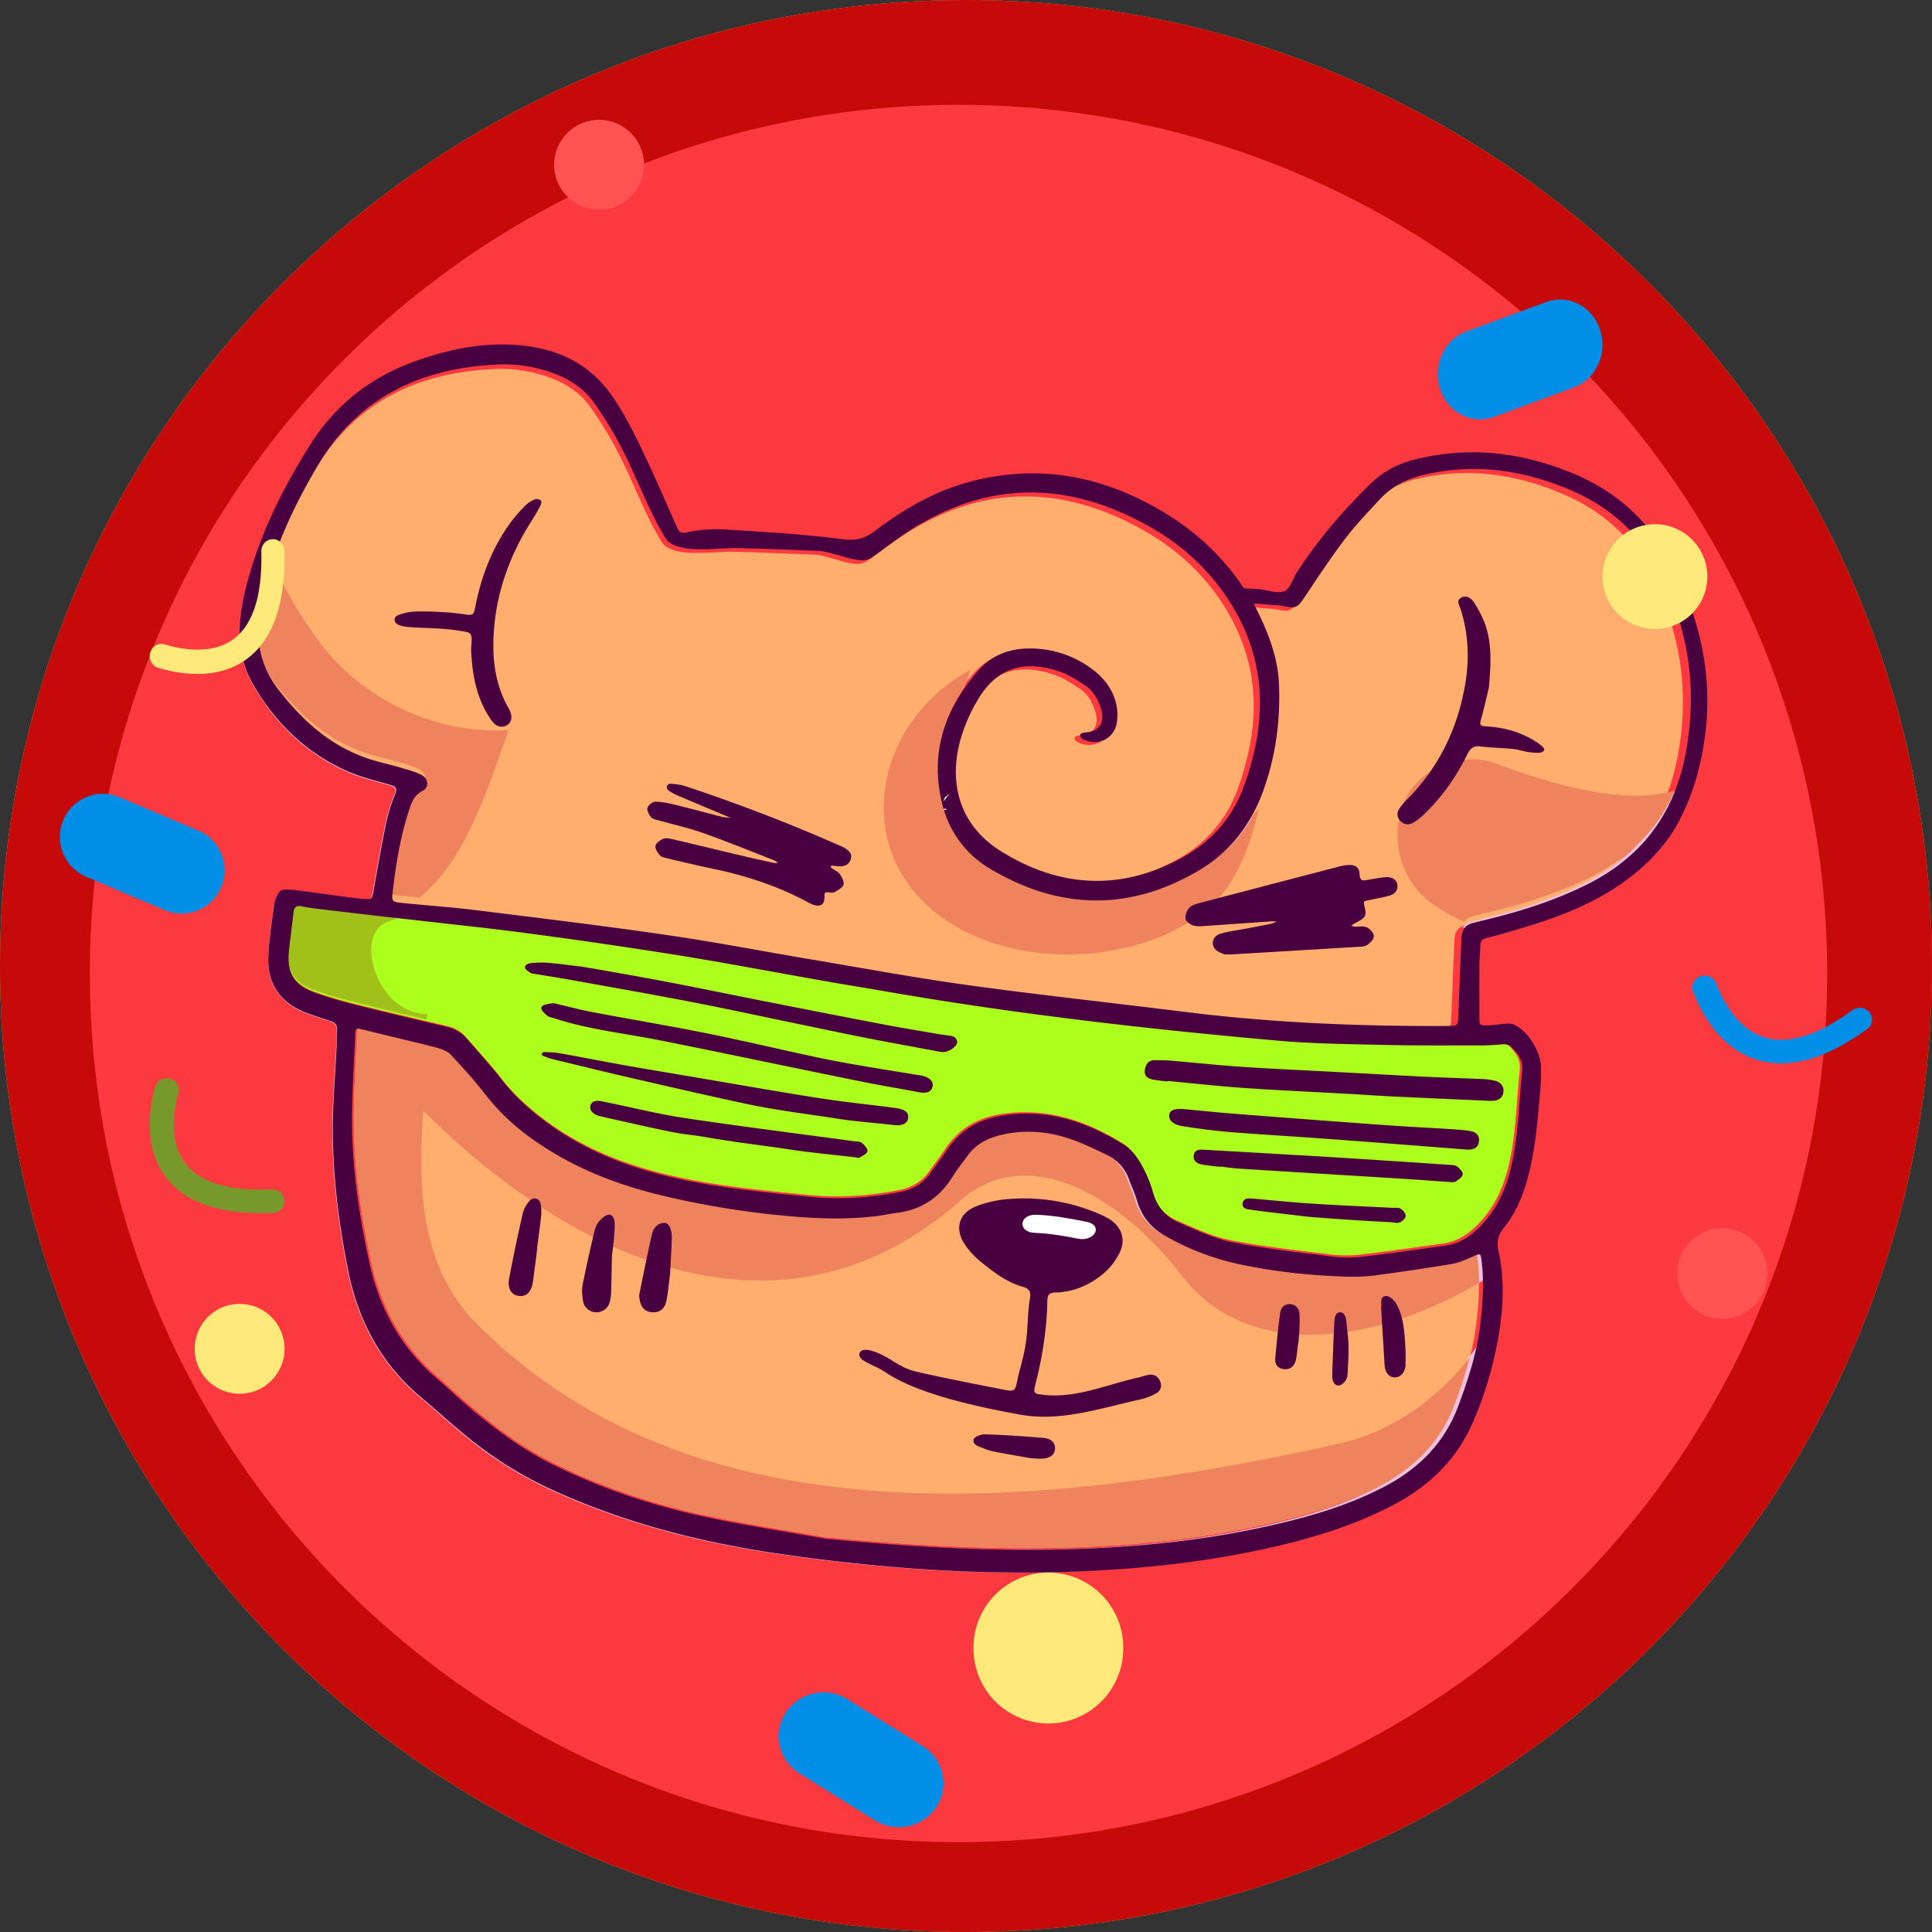 <svg xmlns="http://www.w3.org/2000/svg" width="108" height="108" viewBox="0 0 108 108"><rect x="0" y="0" width="108" height="108" fill="#333333" stroke="none"/><g fill="none" fill-rule="evenodd"><path fill="#9DC950" d="M108 54c0 29.823-24.177 54-54 54S0 83.823 0 54 24.177 0 54 0s54 24.177 54 54"/><path fill="#C60A0A" d="M108 54c0 29.823-24.177 54-54 54S0 83.823 0 54 24.177 0 54 0s54 24.177 54 54"/><path fill="#FB393F" d="M102.14 54.419c0 26.818-21.74 48.558-48.558 48.558-26.819 0-48.559-21.74-48.559-48.558S26.763 5.86 53.582 5.86c26.817 0 48.558 21.741 48.558 48.559"/><path fill="#FFAE6D" d="M82.164 70.15c-.4.171-.808.366-1.23.436-1.427.242-2.86.449-4.295.64a9.964 9.964 0 0 1-1.583.066c-2.005-.068-3.998-.273-5.96-.7a14.282 14.282 0 0 1-4.104-1.583c-.77-.446-1.3-1.08-1.551-1.952-.121-.42-.313-.818-.462-1.23-.225-.622-.657-1.058-1.235-1.338-.598-.292-1.201-.583-1.825-.814-1.345-.496-2.721-.632-4.133-.27-.72.186-1.327.514-1.766 1.126-.284.39-.587.774-.841 1.183-.73 1.175-1.759 1.86-3.134 2.023-.341.04-.678.12-1.02.165-2.024.257-4.046.123-6.058-.1a47.869 47.869 0 0 1-6.047-1.065c-2.645-.643-5.113-1.65-7.317-3.277a12.232 12.232 0 0 1-2.42-2.354c-.59-.766-1.242-1.485-1.899-2.196-.172-.186-.454-.301-.706-.375-.64-.186-1.293-.325-1.94-.485-.783-.192-1.564-.386-2.347-.575-.154-.037-.322-.087-.332.186-.06 1.638-.184 3.275-.182 4.912.002 2.663.394 5.287.953 7.887.55 2.561 1.73 4.757 3.727 6.484.626.54 1.221 1.123 1.856 1.658 1.394 1.173 2.841 2.272 4.477 3.102 2.706 1.37 5.56 2.33 8.51 2.975 2.245.49 4.523.834 6.787 1.244 4.442.43 9.03.73 13.792.582 3.616-.113 7.2-.477 10.736-1.26 2.276-.5 4.506-1.138 6.584-2.227 1.907-1 3.34-2.445 4.103-4.49.556-1.492 1.05-3.009 1.232-4.601.134-1.17.213-2.346.066-3.524-.052-.42-.064-.407-.436-.252"/><path fill="#ACFF1D" d="M71.262 58.107c-7.406-.653-14.789-1.505-22.117-2.783-1.023-.178-2.049-.34-3.071-.52-2.977-.52-5.946-1.093-8.932-1.555-3.329-.518-6.666-1-10.012-1.399-.652-.077-6.058-.669-9.082-1.033-.39-.047-.781-.094-1.164-.173-.337-.068-.453.057-.485.379-.072.732-.19 1.46-.254 2.194-.098 1.135.292 1.79 1.368 2.196.752.282 1.532.502 2.312.7 1.7.426 3.406.826 5.112 1.229.443.102.823.298 1.119.64.678.781 1.382 1.545 2.017 2.363.675.862 1.473 1.573 2.344 2.23 2.671 2.009 5.762 2.966 8.992 3.517 1.93.327 3.887.518 5.838.711 1.683.167 3.362.047 5.023-.28.684-.136 1.25-.46 1.661-1.032.31-.431.631-.852.924-1.291.737-1.103 1.768-1.704 3.07-1.916 2.512-.41 4.744.337 6.833 1.63.373.23.683.628.907 1.012.297.515.541 1.077.7 1.647.225.802.722 1.351 1.444 1.662.971.416 1.95.886 2.974 1.09 1.83.363 3.692.56 5.545.792a7.031 7.031 0 0 0 1.658.018c1.578-.18 3.152-.407 4.725-.63.634-.091 1.169-.389 1.646-.82 1.05-.946 1.638-2.13 1.967-3.487.425-1.756.437-3.557.624-5.34a1.97 1.97 0 0 0 .005-.344c-.032-.419-.28-.704-.552-1.001-.259-.283-.54-.186-.83-.17-.301.015-.6.034-.9.034H81.26c-1.282.002-2.563.005-3.843-.024-2.053-.047-4.111-.063-6.154-.246"/><path fill="#FFAE6D" d="M87.223 27.552c-2.615-1.082-5.261-1.434-8.032-.781-.952.225-1.775.648-2.434 1.359-.674.726-1.363 1.445-1.96 2.23-.79 1.043-1.508 2.142-2.24 3.229-.38.566-.485.63-1.13.49-.288-.063-.576-.058-.869-.084-.271-.025-.541-.068-.814-.052.025.058.05.116.079.172.68 1.346 1.245 2.739 1.315 4.257.092 2.016-.17 4.002-.848 5.912-.686 1.932-1.884 3.495-3.657 4.532-3.846 2.25-7.716 2.153-11.528-.094a5.724 5.724 0 0 1-2.707-3.618c-.727-2.88.149-5.362 2.07-7.515.722-.808 1.72-1.158 2.799-1.156a5.73 5.73 0 0 1 3.48 1.157c.647.482 1.128 1.1 1.322 1.888.085.347.1.735.04 1.087-.137.836-.927 1.276-1.72.99-.125-.045-.342-.155-.317-.3.021-.123.223-.138.34-.151.94-.101 1.001-.787.793-1.402-.166-.491-.432-.936-.867-1.22-.458-.3-.935-.606-1.448-.777-1.96-.651-3.45-.202-4.51 1.569a9.28 9.28 0 0 0-.926 2.07c-.807 2.688.013 4.998 2.177 6.355 3.28 2.056 6.709 2.253 10.156.358 1.612-.887 2.759-2.212 3.4-3.944.229-.624.417-1.267.568-1.915.696-2.963.304-5.75-1.345-8.347-1.126-1.773-2.622-3.145-4.432-4.174-4.384-2.494-8.779-2.652-13.15.034-.782.481-1.511 1.049-2.257 1.59-.435.314-.806.225-1.197.15-.363-.072-1.398-.432-1.858-.448-1.495-.053-2.99-.123-4.486-.158-.62-.014-1.24.06-1.86.064-.496.002-.958.013-1.517-.158-.647-.197-.724-.567-.957-.963-.267-.455-.491-.938-.716-1.417-.487-1.043-.925-2.11-1.457-3.13a21.277 21.277 0 0 0-1.508-2.47c-.555-.785-1.34-1.316-2.252-1.649a7.85 7.85 0 0 0-3.048-.496c-4.303.18-7.813 1.79-10.085 5.61-1.371 2.304-2.473 4.724-3.093 7.347-.427 1.809-.32 3.534.843 5.064 1.452 1.91 3.196 3.438 5.582 4.079.445.12.893.225 1.334.357.373.111.76.208 1.1.387.398.21.442.695.063.888-.53.27-.65.75-.799 1.222-.447 1.41-.687 2.863-.856 4.33-.07.616-.066.627.587.693 1.353.137 2.712.23 4.06.398 3.544.44 7.091.868 10.625 1.382 2.712.395 5.405.918 8.108 1.37 2.907.49 5.808 1.029 8.729 1.429 3.995.549 8.006.98 12.008 1.48 4.856.607 9.731.806 14.62.782.551-.003.567-.024.587-.575.055-1.45.113-2.895.174-4.344.018-.408.198-.704.62-.808.179-.044.357-.094.536-.136 1.999-.47 3.952-1.08 5.797-1.993 2.978-1.475 4.82-3.82 5.485-7.103.71-3.514.294-6.847-1.29-10.073-1.133-2.308-2.858-3.88-5.227-4.86"/><path fill="#EFC0DC" d="M61.56 50.172c-1.995 0-3.986-.59-5.96-1.745-1.404-.82-2.347-2.068-2.747-3.638-.613-2.41-.101-4.543 1.211-6.438-1.17 3.603-1.872 7.357 2.041 9.683 1.747 1.09 3.478 1.554 5.159 1.554 3.321 0 6.447-1.816 9.108-4.213a8.128 8.128 0 0 1-3.076 3.147c-1.91 1.108-3.825 1.65-5.737 1.65"/><path fill="#EF835E" d="M59.663 53.354c-4.448 0-8.832-2.058-10.025-6.319-.97-3.882 1.184-7.763 4.613-9.593-.105.31-.209.62-.31.933-1.304 1.902-1.813 4.042-1.203 6.46.397 1.576 1.334 2.828 2.729 3.65 1.962 1.158 3.94 1.75 5.921 1.75 1.9 0 3.803-.543 5.7-1.655a8.119 8.119 0 0 0 3.057-3.158l.227-.209c-.628 2.61-1.531 4.955-3.85 6.308-1.963 1.216-4.42 1.833-6.86 1.833"/><path fill="#EFC0DC" d="M82.84 52.445c-.351-.227-.713-.41-1.073-.59a.76.76 0 0 1 .49-.338c.179-.045.356-.095.534-.138 1.993-.475 3.94-1.092 5.779-2.016 2.294-1.152 3.911-2.829 4.834-5.063.4-.12.777-.283 1.126-.493-.2.62-.444 1.229-.74 1.82-.74 1.485-1.857 2.646-3.187 3.606-1.593 1.148-3.38 1.869-5.23 2.448-.767.241-1.538.466-2.316.669a.66.66 0 0 0-.218.095"/><path fill="#EF835E" d="M81.851 51.535c-.522-.25-1.038-.49-1.502-.828-2.11-1.284-2.902-4.11-1.583-6.421a4.296 4.296 0 0 1 3.496-1.843c.508 0 1.021.095 1.516.302 2.11.77 5.073 1.73 7.677 1.73.762 0 1.494-.082 2.164-.276-.933 2.17-2.57 3.798-4.889 4.917-1.86.897-3.829 1.495-5.844 1.957-.18.042-.36.09-.539.134-.235.057-.396.17-.496.328"/><path fill="#EFC0DC" d="M56.948 87.907c-4.544 0-9.064-.394-13.564-1.053-4.36-.637-8.607-1.73-12.635-3.585a21.785 21.785 0 0 1-4.668-2.927c-.876-.711-1.706-1.48-2.57-2.205-2.232-1.874-3.52-4.292-4.082-7.127-.517-2.609-.852-5.242-.85-7.903 0-1.5.135-2.998.206-4.5.015-.322-.012-.648.025-.966.046-.37-.165-.485-.449-.577-.436-.142-.876-.278-1.303-.446-1.43-.567-2.148-1.638-2.067-3.176.05-.966.204-1.93.331-2.892.026-.2.119-.4.217-.579.103-.185.255-.221.45-.221l.131.003c.657.032 3.256.45 4.15.522.105.008.187.015.253.015.24 0 .25-.086.317-.46.23-1.272.448-2.546.71-3.811.11-.54.286-1.072.491-1.584.132-.33.053-.438-.258-.529-.771-.224-1.562-.411-2.297-.727-2.325-.997-4.063-2.69-5.322-4.856-.962-1.652-.902-3.448-.467-5.25a22.92 22.92 0 0 1 1.103-3.36c.124.533.284 1.062.473 1.584a22.182 22.182 0 0 0-.616 2.128c-.426 1.815-.32 3.547.843 5.082 1.45 1.917 3.192 3.451 5.576 4.094.444.12.892.227 1.332.358.373.112.76.21 1.1.39.396.21.44.697.062.89-.53.271-.65.752-.798 1.227-.447 1.415-.686 2.873-.855 4.345-.07.62-.066.63.586.696.345.035.69.068 1.036.1-.366.299-.76.556-1.182.762a614.35 614.35 0 0 1-4.328-.504c-.388-.047-.779-.094-1.16-.173a.79.79 0 0 0-.159-.018c-.215 0-.299.132-.325.398-.072.735-.19 1.467-.253 2.204-.098 1.14.291 1.798 1.364 2.205.75.284 1.527.504 2.305.704 1.403.354 2.81.69 4.219 1.023l-.059.594c1.604.635 2.79 2.04 4.01 3.286 3.74 3.827 12.537 6.216 18.553 6.216 2.393 0 4.346-.378 5.365-1.195 1.143-2.336 3.56-3.2 5.915-3.2 1.415 0 2.808.313 3.888.804 1.307.525 1.569 2.362 2.353 3.412 2.045 3.014 5.263 3.89 8.775 3.888 3.221 0 6.69-.735 9.726-1.236a.525.525 0 0 1 .088-.008c.125 0 .223.044.317.092.094.044.184.089.29.089.05 0 .104-.008.163-.034l.001.008c.09.404.148.813.186 1.217-.339.226-.688.444-1.045.657a10.835 10.835 0 0 0-.079-1.313c-.032-.257-.049-.351-.142-.351-.06 0-.15.039-.294.1-.401.17-.808.364-1.23.435-1.427.241-2.86.449-4.295.64-.387.05-.782.071-1.174.071-.137 0-.273-.002-.41-.005-2.004-.068-3.997-.273-5.96-.7a14.278 14.278 0 0 1-4.103-1.584c-.77-.446-1.3-1.081-1.55-1.953-.122-.42-.314-.819-.463-1.23-.225-.623-.656-1.058-1.234-1.34-.599-.29-1.202-.582-1.825-.813-.83-.305-1.671-.475-2.525-.475-.531 0-1.068.065-1.609.205-.72.186-1.326.514-1.766 1.126-.283.39-.586.774-.84 1.183-.73 1.176-1.759 1.862-3.134 2.024-.342.04-.679.121-1.021.166-.784.1-1.569.139-2.352.139-1.238 0-2.474-.103-3.706-.24a47.848 47.848 0 0 1-6.046-1.065c-2.645-.643-5.113-1.65-7.317-3.278a12.235 12.235 0 0 1-2.419-2.355c-.591-.766-1.243-1.486-1.9-2.197-.172-.186-.453-.302-.706-.375-.64-.187-1.292-.326-1.94-.486-.782-.192-1.563-.386-2.346-.575-.058-.013-.118-.029-.171-.029-.088 0-.155.045-.161.216-.061 1.638-.185 3.275-.183 4.913.002 2.665.395 5.29.953 7.891.55 2.562 1.73 4.759 3.727 6.486.627.541 1.222 1.124 1.857 1.66 1.394 1.173 2.84 2.272 4.476 3.102 2.706 1.37 5.56 2.33 8.51 2.977 2.245.49 4.523.834 6.786 1.244 3.66.354 7.418.62 11.29.62.83 0 1.663-.011 2.503-.037 3.615-.113 7.199-.478 10.735-1.26 2.276-.502 4.506-1.14 6.584-2.229 1.907-1 3.34-2.446 4.103-4.491.323-.87.626-1.746.858-2.641a19.587 19.587 0 0 0 1.513-2.181c-.04.338-.09.68-.15 1.018-.303 1.685-.783 3.329-1.49 4.888-.913 2.013-2.45 3.436-4.382 4.452-1.948 1.023-4.02 1.698-6.153 2.213-3.884.937-7.826 1.362-11.812 1.498-.87.03-1.737.045-2.605.045"/><path fill="#EF835E" d="M57.377 86.543c-3.872 0-7.631-.265-11.29-.62-2.264-.409-4.542-.752-6.788-1.243-2.95-.645-5.803-1.606-8.51-2.976-1.635-.829-3.082-1.928-4.476-3.101-.635-.535-1.23-1.118-1.856-1.658-1.998-1.727-3.177-3.923-3.727-6.484-.559-2.6-.951-5.225-.953-7.888-.002-1.637.121-3.275.182-4.912.007-.17.074-.215.162-.215.052 0 .112.016.17.029.783.189 1.564.383 2.346.574.648.16 1.3.3 1.94.486.253.073.535.189.707.375.657.711 1.308 1.43 1.9 2.196.7.903 1.504 1.677 2.42 2.354 2.203 1.627 4.67 2.634 7.316 3.277 1.995.486 4.011.84 6.047 1.066 1.232.136 2.467.238 3.705.238.784 0 1.568-.039 2.352-.139.343-.044.68-.126 1.021-.165 1.375-.163 2.404-.847 3.134-2.023.254-.41.557-.792.84-1.183.44-.612 1.047-.94 1.767-1.126a6.439 6.439 0 0 1 1.608-.205c.854 0 1.696.17 2.525.475.624.231 1.227.522 1.825.814.578.28 1.01.716 1.235 1.338.149.412.34.81.462 1.23.25.872.78 1.507 1.55 1.953a14.282 14.282 0 0 0 4.104 1.582c1.963.428 3.956.632 5.96.7.137.003.273.006.41.006.392 0 .787-.021 1.174-.071a126.19 126.19 0 0 0 4.294-.64c.423-.071.83-.265 1.23-.436.146-.06.236-.1.295-.1.093 0 .11.095.142.352.055.438.078.874.08 1.312-2.851 1.682-6.263 2.897-9.426 2.897-2.797 0-5.4-.95-7.247-3.37-2.193-2.87-5.547-5.523-8.724-5.523-1.176 0-2.328.365-3.388 1.215-3.648 3.296-7.533 4.65-11.393 4.65-6.85 0-13.618-4.264-18.836-9.494-.322 4.21-.15 8.381 2.606 11.514 7.135 7.468 16.825 9.89 26.922 9.89 7.291 0 14.796-1.265 21.701-2.805 3.006-.695 5.397-2.47 7.265-4.8a27.23 27.23 0 0 1-.858 2.64c-.762 2.045-2.196 3.49-4.103 4.49-2.078 1.089-4.308 1.727-6.584 2.228-3.537.782-7.12 1.146-10.736 1.26-.84.026-1.673.036-2.502.036"/><path fill="#A1C019" d="M23.85 56.991a277.59 277.59 0 0 1-4.121-.997c-.76-.194-1.52-.409-2.252-.685-1.048-.396-1.428-1.038-1.333-2.148.062-.718.178-1.43.247-2.147.026-.259.108-.388.318-.388a.77.77 0 0 1 .155.018c.373.077.755.123 1.134.169 1.185.143 2.745.323 4.228.49a5.38 5.38 0 0 1-.645.264c-1.788.766-.511 5.112 2.298 5.112l-.029.312"/><path fill="#EF835E" d="M23.46 50.172a99.367 99.367 0 0 1-1.04-.098c-.655-.065-.66-.076-.59-.689.17-1.455.41-2.897.86-4.297.15-.469.269-.945.801-1.213.38-.19.336-.673-.063-.88-.341-.178-.73-.275-1.104-.385-.443-.13-.892-.236-1.338-.355-2.395-.635-4.146-2.153-5.602-4.048-1.167-1.518-1.275-3.23-.846-5.026.17-.716.379-1.417.619-2.104.596 1.615 1.488 3.16 2.513 4.541 2.23 3.185 6.098 5.214 10.058 5.214.236 0 .473-.007.71-.022-1.086 3.002-2.35 7.245-4.978 9.362"/><path fill="#490040" d="M94.186 42.329c-.667 3.297-2.517 5.652-5.507 7.133-1.853.918-3.814 1.53-5.82 2.002-.18.043-.359.093-.538.137-.424.105-.605.401-.623.811-.062 1.456-.12 2.908-.175 4.363-.02.555-.035.576-.59.578-4.907.024-9.803-.176-14.678-.785-4.018-.502-8.045-.935-12.057-1.487-2.932-.402-5.845-.943-8.763-1.434-2.715-.455-5.418-.98-8.141-1.377-3.549-.516-7.11-.947-10.668-1.388-1.354-.17-2.718-.262-4.077-.4-.655-.066-.66-.077-.588-.697.17-1.472.41-2.932.859-4.348.15-.475.27-.956.802-1.228.38-.193.336-.68-.063-.89-.342-.18-.73-.278-1.105-.39-.443-.132-.893-.239-1.339-.359-2.396-.643-4.147-2.179-5.605-4.096-1.167-1.537-1.275-3.27-.846-5.086.622-2.635 1.729-5.065 3.106-7.38 2.28-3.837 5.805-5.453 10.125-5.634a7.88 7.88 0 0 1 3.06.498c.917.334 1.704.868 2.262 1.657.56.789 1.067 1.622 1.513 2.48.534 1.024.974 2.097 1.464 3.144.225.48.45.966.719 1.423.233.398.31.77.96.967.561.172 1.026.161 1.523.159.623-.003 1.246-.078 1.868-.064 1.502.035 3.002.105 4.504.158.462.016 1.5.377 1.866.45.391.076.765.165 1.2-.151.75-.543 1.482-1.113 2.268-1.597 4.388-2.697 8.8-2.54 13.202-.034 1.817 1.034 3.32 2.412 4.45 4.193 1.655 2.607 2.049 5.408 1.35 8.383-.151.65-.34 1.297-.57 1.924-.643 1.74-1.796 3.07-3.414 3.961-3.461 1.904-6.903 1.705-10.196-.36-2.173-1.363-2.996-3.683-2.186-6.382a9.31 9.31 0 0 1 .93-2.08c1.063-1.779 2.56-2.23 4.527-1.575.515.17.995.48 1.455.78.436.286.703.732.87 1.225.21.618.148 1.307-.796 1.408-.118.013-.32.029-.342.152-.025.145.193.256.32.302.795.287 1.588-.155 1.726-.994a2.773 2.773 0 0 0-.04-1.092c-.196-.792-.679-1.413-1.327-1.897a5.748 5.748 0 0 0-3.495-1.162c-1.083-.002-2.086.35-2.81 1.162-1.93 2.161-2.808 4.655-2.079 7.547a5.748 5.748 0 0 0 2.718 3.634c3.828 2.257 7.713 2.355 11.575.094 1.78-1.041 2.983-2.611 3.672-4.552.68-1.918.944-3.912.851-5.937-.07-1.525-.638-2.925-1.32-4.276-.03-.057-.054-.114-.08-.172.274-.016.545.027.818.051.294.027.583.021.872.084.647.141.753.077 1.135-.491.734-1.092 1.455-2.196 2.25-3.243.598-.79 1.29-1.511 1.966-2.24.663-.714 1.488-1.14 2.444-1.366 2.783-.655 5.44-.302 8.065.785 2.378.984 4.11 2.563 5.248 4.882 1.59 3.24 2.008 6.588 1.295 10.117zm-11.382 16.11c.3 0 .6-.02.9-.035.292-.016.574-.113.833.17.272.3.522.586.553 1.007.009.115.007.23-.005.346-.187 1.792-.199 3.602-.625 5.367-.33 1.363-.918 2.553-1.97 3.504-.479.434-1.015.733-1.65.825-1.577.223-3.153.452-4.735.633a7.024 7.024 0 0 1-1.66-.018c-1.857-.234-3.723-.431-5.556-.796-1.026-.205-2.008-.678-2.98-1.096-.724-.312-1.222-.864-1.447-1.67a7.246 7.246 0 0 0-.702-1.655c-.225-.386-.535-.786-.908-1.017-2.093-1.3-4.33-2.051-6.847-1.639-1.305.213-2.338.817-3.076 1.926-.294.44-.616.864-.926 1.297-.412.575-.979.901-1.665 1.038-1.664.328-3.346.449-5.032.28-1.956-.194-3.916-.385-5.85-.714-3.237-.554-6.333-1.515-9.01-3.535-.872-.66-1.672-1.374-2.348-2.24-.636-.823-1.342-1.59-2.022-2.376-.296-.344-.677-.54-1.12-.643-1.71-.405-3.42-.807-5.123-1.235-.781-.2-1.563-.42-2.316-.704-1.078-.407-1.47-1.066-1.371-2.206.063-.738.182-1.47.254-2.206.032-.323.15-.449.486-.38.384.08.777.126 1.167.173 3.03.366 8.447.961 9.1 1.039 3.353.401 6.696.885 10.032 1.405 2.991.465 5.966 1.04 8.949 1.563 1.025.182 2.052.344 3.077.523 7.343 1.285 14.74 2.14 22.161 2.798 2.047.183 4.11.2 6.166.246 1.755.042 3.51.021 5.266.024zm-.05 15.563c-.183 1.594-.68 3.112-1.239 4.607-.766 2.046-2.207 3.494-4.124 4.495-2.088 1.09-4.33 1.728-6.617 2.23-3.555.782-7.156 1.148-10.79 1.26-4.786.148-9.398-.152-13.863-.583-2.275-.41-4.565-.754-6.822-1.245-2.965-.646-5.833-1.607-8.553-2.978-1.644-.83-3.098-1.931-4.499-3.105-.638-.536-1.236-1.12-1.866-1.66-2.008-1.729-3.193-3.927-3.746-6.491-.561-2.603-.956-5.23-.958-7.896-.002-1.64.122-3.279.183-4.918.01-.273.179-.223.334-.186.787.189 1.572.383 2.358.575.651.16 1.307.302 1.95.486.254.074.537.19.71.376.661.712 1.315 1.431 1.91 2.198a12.273 12.273 0 0 0 2.431 2.357c2.215 1.628 4.696 2.637 7.354 3.28 2.006.486 4.032.84 6.078 1.067 2.022.223 4.055.357 6.088.1.345-.045.683-.126 1.027-.166 1.382-.163 2.416-.848 3.15-2.025.255-.41.559-.793.844-1.185.442-.612 1.052-.94 1.775-1.127 1.42-.362 2.802-.226 4.155.27.626.232 1.233.524 1.834.815.58.281 1.015.717 1.24 1.34.15.412.343.812.465 1.232.252.872.785 1.508 1.559 1.954a14.39 14.39 0 0 0 4.124 1.584c1.973.428 3.976.633 5.991.701.53.016 1.067.003 1.591-.065 1.442-.192 2.883-.4 4.317-.641.425-.071.834-.265 1.236-.436.374-.155.387-.168.44.252.146 1.18.067 2.356-.067 3.528zm10.998-41.905c-1.227-2.598-3.083-4.487-5.768-5.611-2.894-1.21-5.824-1.557-8.877-.805-.943.233-1.773.665-2.47 1.34-1.551 1.501-2.943 3.135-4.123 4.945-.238.365-.375.92-.702 1.07-.36.163-.89-.027-1.342-.091-.34-.049-.66-.037-.926-.057l-.044-.055c-1.285-1.927-2.978-3.405-4.995-4.518-3.324-1.835-6.82-2.37-10.508-1.324-1.898.539-3.564 1.54-5.124 2.71-.572.428-1.063.53-1.799.436-2.176-.279-4.373-.406-6.564-.54a7.879 7.879 0 0 0-2.064.156c-.365.077-.47.016-.603-.283-.684-1.542-1.357-3.091-2.089-4.612-.44-.912-.923-1.816-1.49-2.655-1.314-1.951-3.238-2.789-5.545-2.928-1.886-.112-3.677.269-5.434.889-2.508.884-4.51 2.431-5.932 4.68-1.613 2.551-2.938 5.238-3.654 8.19-.438 1.804-.498 3.602.469 5.255 1.266 2.168 3.012 3.862 5.349 4.86.738.315 1.534.503 2.309.728.312.09.392.2.26.529a9.294 9.294 0 0 0-.495 1.584c-.263 1.266-.481 2.542-.713 3.814-.086.477-.079.485-.572.445-.9-.071-3.512-.49-4.172-.521-.259-.013-.459-.008-.584.218-.099.18-.192.38-.218.579-.128.963-.282 1.927-.333 2.893-.081 1.54.64 2.611 2.077 3.179.43.168.872.304 1.31.446.286.092.498.208.452.578-.038.318-.01.644-.026.967-.071 1.502-.207 3.002-.207 4.502-.001 2.664.335 5.298.855 7.91.565 2.836 1.86 5.256 4.102 7.131.869.725 1.703 1.495 2.584 2.207a21.911 21.911 0 0 0 4.691 2.928c4.049 1.858 8.317 2.95 12.7 3.589 5.387.785 10.8 1.192 16.252 1.008 4.006-.136 7.968-.562 11.872-1.5 2.144-.515 4.227-1.19 6.185-2.214 1.942-1.017 3.486-2.44 4.405-4.455.71-1.56 1.193-3.205 1.496-4.891.293-1.623.375-3.26.016-4.891-.106-.48-.026-.875.302-1.28.678-.835 1.083-1.817 1.356-2.857.437-1.666.554-3.373.698-5.08.028-.345.022-.691.022-1.038 0-.885-.78-2.099-1.553-2.398-.14-.053-.316-.037-.474-.027-.322.021-.642.082-.964.09-.44.008-.454-.03-.452-.473.002-.993-.004-1.986.004-2.976.003-.347.043-.694.054-1.04.009-.25.127-.345.37-.405.783-.201 1.56-.424 2.333-.663 1.863-.576 3.663-1.292 5.268-2.432 1.34-.954 2.464-2.107 3.21-3.58.846-1.67 1.286-3.473 1.45-5.322.255-2.923-.384-5.688-1.635-8.334z"/><path fill="#490040" d="M77.442 49.037c-.343.03-.682.096-1.021.156-.268.048-.402.031-.42-.324-.02-.41-.249-.54-.66-.512-.136.009-.275.03-.408.064-2.645.689-5.292 1.378-7.935 2.075-.194.051-.423.132-.54.277-.126.156-.218.42-.18.607.03.148.266.307.44.359.212.063.455.036.684.02 1.214-.08 2.427-.17 3.641-.253.112-.008.225.003.338.006-.12.046-.237.108-.36.134-.427.09-.857.17-1.286.25-.497.095-1.003.154-1.487.293-.464.133-.597.615-.277.91.143.131.354.191.465.25.204.002.32.01.434.002 2.34-.14 4.68-.278 7.019-.422.182-.01.397-.005.534-.1.17-.114.379-.33.377-.5-.004-.17-.214-.404-.39-.488-.19-.089-.446-.033-.673-.045-.068-.003-.135-.022-.202-.033.057-.047.11-.106.174-.14.66-.338.707-.384.548-1.04-.06-.244.084-.219.189-.245.402-.095.814-.154 1.21-.266.28-.08.496-.265.461-.602-.03-.288-.297-.467-.675-.433M47.19 47.386c-.1-.059-.21-.099-.316-.146a96.316 96.316 0 0 0-8.571-3.295c-.26-.085-.544-.11-.82-.138-.066-.007-.182.072-.203.135-.02.067.019.197.077.236.17.118.354.22.545.3.936.4 1.874.791 2.954 1.245-.264-.032-.38-.033-.49-.06-.877-.225-1.75-.463-2.629-.677-.36-.088-.732-.169-1.097-.168-.157 0-.404.19-.446.34-.041.15.085.385.205.526.091.107.285.134.44.178.825.236 1.668.421 2.475.707 1.333.474 2.643 1.01 3.96 1.522.081.032.148.099.222.15-.09-.003-.181.01-.267-.009-.612-.135-1.225-.27-1.834-.415-1.288-.306-2.573-.62-3.861-.92-.154-.036-.347-.063-.477-.001-.17.08-.388.237-.417.392-.03.155.123.369.245.517.078.094.24.135.374.166.858.203 1.717.411 2.581.59 1.806.375 3.544.936 5.177 1.797.144.076.285.162.437.215.405.14.631.006.634-.42 0-.202-.01-.3.227-.27.113.015.254.032.341-.019.19-.11.446-.237.496-.409.05-.168-.09-.423-.21-.595-.1-.143-.295-.218-.443-.328-.034-.025-.051-.071-.076-.108.036-.012.074-.035.109-.033.116.008.23.031.347.037.304.015.568-.076.672-.38.113-.327-.11-.513-.361-.662m38.654-5.936c-.845-.537-1.79-.795-2.792-.845-.306-.015-.345-.1-.268-.375.186-.66.333-1.332.447-1.797.108-1.263.163-2.32-.148-3.344-.143-.474-.382-.93-.646-1.355-.146-.235-.42-.51-.756-.322-.305.17-.081.463-.015.683.412 1.342.477 2.71.252 4.077-.412 2.503-1.463 4.716-3.294 6.551a3.084 3.084 0 0 0-.398.477c-.156.237-.14.486.06.695.203.21.465.239.709.097a3.25 3.25 0 0 0 .604-.466c1.019-.971 1.803-2.108 2.423-3.351.164-.328.33-.503.74-.45.601.078 1.214.08 1.82.144.348.037.687.172 1.035.195.23.016.607.077.703-.137.053-.119-.29-.359-.476-.477M29.915 27.908c-.19.083-.384.191-.529.335a8.188 8.188 0 0 0-.782.885c-1.057 1.416-1.677 3.011-2.018 4.715-.114.57-.105.57-.72.484-.211-.03-.423-.053-.635-.075-.28-.029-1.322-.09-1.982-.068a3.024 3.024 0 0 0-.963.19c-.312.12-.304.425.007.56.207.089.453.11.685.127.872.063 1.757.046 2.614.185.706.115.832.043.754.86-.025.249.004.503.024.754.094 1.227.39 2.395 1.115 3.427.239.339.578.42.852.254.252-.151.316-.44.173-.794a1.27 1.27 0 0 0-.095-.183c-.755-1.335-.911-2.78-.809-4.261.156-2.26.916-4.332 2.151-6.25.175-.27.33-.555.476-.84.036-.069.038-.219-.003-.244-.086-.054-.233-.098-.315-.061M63.661 77c-1.744.379-3.491 1.174-5.29.975-.59-.064-.62-.075-.48-.628.386-1.525.629-3.068.657-4.641.006-.38.158-.447.502-.457.98-.035 1.86-.417 2.606-1.031.382-.314.712-.744.931-1.19.373-.758.094-1.491-.628-1.914a4.36 4.36 0 0 0-.499-.247 10.617 10.617 0 0 0-5.02-.845 6.24 6.24 0 0 0-1.882.415c-.992.406-1.211 1.286-.595 2.17a4.6 4.6 0 0 0 .904.96c.705.566 1.426 1.121 2.319 1.368.305.085.456.25.394.611-.097.574-.111 1.084-.155 1.751-.087 1.353-.362 1.93-.56 2.888-.12.577-.158.617-.758.497-1.408-.273-3.482-.68-4.88-1.004-1.102-.258-1.52-.922-2.619-1.199-.156-.04-.414-.032-.498.067-.177.204.004.414.178.52.373.229.83.385 1.16.612 1.78 1.22 5.016 1.937 7.593 2.402 2.254.409 4.471-.36 6.675-.843.313-.066.623-.188.906-.34.243-.13.346-.377.237-.661-.103-.271-.312-.415-.593-.388-.205.018-.402.106-.605.151zm-29.543-9.086c-.198-.061-.409.141-.546.272-.15.146-.27.351-.318.551a73.313 73.313 0 0 0-.685 3.091c-.057.29-.022.61.026.909.06.365.37.607.713.62a.764.764 0 0 0 .773-.559c.06-.2.077-.415.084-.623.022-.704.03-1.407.043-1.99.039-.305.07-.491.085-.678.03-.373.082-.748.067-1.119-.006-.162-.061-.42-.242-.474m2.996.444c-.423.035-.604.344-.677.667-.252 1.11-.474 2.226-.7 3.34-.018.089.004.184.02.277.074.476.337.719.764.716.39 0 .655-.22.738-.666.082-.434.121-.873.199-1.462.027-.569.073-1.285.095-2.005.015-.518-.173-.888-.439-.867m-7.522-1.218a1.666 1.666 0 0 0-.366.678 96.429 96.429 0 0 0-.762 3.642c-.11.589.127.94.56.985.432.043.696-.245.775-.851.08-.604.157-1.206.235-1.81h-.013c.075-.58.163-1.157.22-1.74.027-.25.032-.516-.025-.761-.074-.311-.41-.391-.624-.144m28.765 13.245a63.582 63.582 0 0 0-3.276-.206c-.221-.007-.602.133-.646.275-.099.306.277.399.527.502.215.09.446.16.677.203.606.12 1.216.22 1.96.353.149.005.436.047.717.025.422-.035.648-.25.66-.561.013-.304-.193-.552-.619-.59m19.698-7.502c-.108-.195-.378-.439-.567-.434-.356.01-.26.36-.275.597a1.37 1.37 0 0 0 0 .205l.187 3.057c.025.412.237.677.548.687.322.01.567-.241.623-.64 0-.317.015-.636-.005-.953-.052-.861-.077-1.736-.511-2.52m-3.161.478c-.276.022-.294.362-.307.621-.044.818-.07 1.637-.102 2.455-.006.179-.015.355-.008.531.01.282.146.506.374.481.15-.015.338-.191.414-.357.085-.182.067-.428.082-.65.094-1.344-.002-1.677-.076-2.51-.022-.25-.099-.592-.377-.572m-2.784-.454c-.366-.02-.515.252-.547.488-.12.85-.203 1.704-.277 2.56-.025.298.13.557.507.586.374.028.572-.221.643-.499.083-.329.07-.655.15-1.007.004-.02.09-1.033.058-1.55-.016-.275-.142-.558-.533-.578M52.848 57.862c-.114-.023-.23-.028-.345-.048-1.004-.176-2.01-.338-3.012-.529-2.07-.393-4.138-.8-6.205-1.206-1.771-.348-3.54-.711-5.311-1.06-1.885-.367-5.669-1.038-5.674-1.01-.553-.064-1.105-.142-1.66-.188a5.633 5.633 0 0 0-.97.02c-.113.01-.302.082-.32.204-.021.142.17.243.285.325.086.06.219.066.334.083.662.112 1.326.214 1.988.333 2.232.404 4.468.795 6.695 1.224 1.954.379 3.898.8 5.848 1.204 1.291.267 2.581.544 3.876.798 1.34.264 2.686.505 4.03.757.114.02.23.045.345.04.328-.007.791-.353.753-.584-.06-.35-.396-.312-.657-.363m22.262 2.084c-1.889-.103-3.777-.184-5.665-.307-1.334-.09-2.665-.235-3.998-.347-.299-.025-.6-.025-.9-.028-.337-.002-.501.224-.549.546-.047.307.127.489.496.547.25.042.503.067.755.101l.003-.034c1.448.135 2.894.297 4.343.397 1.91.132 3.822.216 5.733.322.83.047 1.659.106 2.487.148 1.75.084 3.5.16 5.25.237.16.009.323.017.482-.002.282-.04.484-.213.499-.52.014-.308-.176-.506-.445-.582a3.327 3.327 0 0 0-.684-.103c-1.082-.048-2.165-.078-3.249-.131-1.52-.076-3.039-.162-4.558-.244m-23.557.189c-.068-.018-.137-.026-.206-.036-1.102-.182-2.204-.355-3.304-.544a62.288 62.288 0 0 1-2.398-.454c-2.066-.443-4.123-.933-6.195-1.35-2.095-.42-4.206-.77-6.306-1.168-.73-.138-1.448-.332-2.172-.5.003-.008-.657.036-.705.22-.048.181.184.34.318.469.09.085.252.104.384.145 1.906.627 3.903.84 5.862 1.226 1.253.246 2.505.505 3.757.761 2.548.524 5.093 1.055 7.643 1.57 1.024.208 2.057.373 3.083.573.47.09.73.015.809-.282.078-.301-.118-.521-.57-.63m-1.147 1.88c-.194-.063-.404-.086-.609-.113-1.352-.173-2.71-.311-4.054-.524-2.277-.356-4.548-.763-6.822-1.146-1.342-.229-2.684-.45-4.024-.687-1.203-.216-2.402-.454-3.605-.667-.292-.053-.594-.058-.892-.068-.044-.003-.093.083-.14.128.034.03.062.07.102.085.17.065.341.138.52.18 1.453.354 2.905.71 4.363 1.046 2.199.507 4.398 1.016 6.605 1.485 1.62.346 4.075.65 4.91.79 1.025.17 2.065.235 3.097.353.138.015.278.033.414.02.243-.027.452-.123.494-.386.043-.266-.125-.421-.359-.496m31.846 1.225c-.336-.068-.681-.09-1.024-.113-1.302-.084-2.606-.146-3.907-.241-2.81-.202-5.618-.416-8.426-.635-.891-.07-1.78-.168-2.67-.247-.584-.05-.84.057-.865.34-.026.286.244.53.75.61.725.114 1.453.21 2.182.285.856.093 3.334.242 5 .36 2.879.202 5.756.435 8.633.657.068.002.137.014.205.008.278-.011.504-.126.544-.45.04-.325-.15-.521-.422-.575m-.807 1.963c-.115-.083-.304-.08-.462-.09-2.14-.143-4.28-.288-6.422-.42-2.413-.147-4.829-.28-7.243-.422-.267-.015-.535-.013-.586.313-.048.306.178.46.44.51.359.07.725.093 1.087.137l.003-.018c.317.039.634.09.952.111 3.12.197 6.24.386 9.36.58.82.051 1.64.116 2.46.17.113.006.254.031.335-.023.159-.106.381-.25.398-.398.015-.14-.174-.342-.322-.45m-33.274-1.319c-.093-.077-.264-.067-.402-.085-3.159-.428-6.323-.826-9.475-1.296-1.469-.22-2.915-.586-4.372-.88-.203-.043-.416-.104-.614-.078-.317.043-.419.417-.185.637a.84.84 0 0 0 .362.2c1.337.305 2.673.612 4.016.888.66.138 1.338.186 2.001.306 1.488.265 3.38.488 4.483.658 1.264.196 2.54.308 3.81.46.092.01.208.05.274.01.163-.098.409-.223.423-.361.016-.14-.175-.337-.32-.46m30.127 3.688c-.123-.077-.31-.044-.468-.052-1.503-.077-3.006-.137-4.508-.236-1.094-.068-2.185-.186-3.277-.276-.223-.016-.518-.063-.577.235-.066.334.253.356.461.386.994.14 1.96.238 2.957.364.458.057 3.212.257 4.807.326.183.008.38.073.542.019.143-.05.328-.222.34-.356.012-.131-.145-.328-.277-.41"/><path fill="#FFF" d="M60.736 68.3c-.908-.187-1.863-.36-2.797-.396-.983-.037-1.078.977-.088 1.014.8.031 1.616.165 2.393.322.957.194 1.455-.747.492-.94m-7.914-23.09l-.078.06h.204l-.126-.06"/><path fill="#FFF" d="M52.76 45.21l-.016.013.072.057-.056-.07m0-.434l.32-.404-.252.2-.084.173.015.03"/><path fill="#FFF" d="M52.823 45.21l-.079.062.175-.04-.096-.023"/><path fill="#FFF" d="M52.773 45.337v-.121l-.029-.007.03.128"/><path fill="#77992B" d="M14.607 67.814c-2.527 0-4.317-.673-5.332-2.008-1.282-1.688-.914-3.92-.606-5.04a.674.674 0 0 1 .897-.44l.581.225-.625-.242.045.017a.649.649 0 0 1 .403.777c-.245.894-.558 2.684.388 3.924.82 1.076 2.449 1.566 4.85 1.46a.666.666 0 0 1 .697.6.665.665 0 0 1-.643.713c-.223.01-.442.014-.655.014"/><path fill="#FFE97B" d="M15.904 31.47c-.049 2.556-.748 4.353-2.084 5.351-1.689 1.262-3.882.843-4.98.508-.373-.114-.567-.541-.417-.917l.234-.583-.251.627.018-.045a.636.636 0 0 1 .773-.392c.878.268 2.635.622 3.876-.31 1.077-.807 1.592-2.445 1.535-4.875-.009-.363.259-.67.604-.693.367-.025.682.278.69.664.006.227.006.448.002.664"/><path fill="#008EE6" d="M103.839 57.896c-2.12 1.413-4.024 1.86-5.673 1.33-2.085-.67-3.11-2.711-3.52-3.804-.14-.371.089-.774.49-.864l.622-.14-.67.15.049-.01a.69.69 0 0 1 .802.413c.328.873 1.135 2.518 2.669 3.01 1.332.425 2.992-.082 4.942-1.51a.707.707 0 0 1 .943.102.642.642 0 0 1-.112.945c-.182.133-.363.26-.542.378"/><path fill="#FFE97B" d="M95.442 32.232a2.93 2.93 0 1 1-5.86 0 2.93 2.93 0 0 1 5.86 0M15.907 75.35a2.512 2.512 0 1 1-5.023-.001 2.512 2.512 0 0 1 5.023 0M62.79 92.093a4.186 4.186 0 1 1-8.371 0 4.186 4.186 0 0 1 8.372 0"/><path fill="#FF5252" d="M36 9.21a2.511 2.511 0 1 1-5.023 0 2.511 2.511 0 0 1 5.023 0m62.79 61.953a2.512 2.512 0 1 1-5.023 0 2.512 2.512 0 0 1 5.024 0"/><path fill="#008EE6" d="M9.225 50.88l-4.408-1.87a2.418 2.418 0 0 1-1.279-3.162 2.395 2.395 0 0 1 3.144-1.286l4.408 1.87a2.418 2.418 0 0 1 1.279 3.162 2.395 2.395 0 0 1-3.144 1.285m78.761-29.224l-4.466 1.647c-1.238.456-2.588-.241-3.017-1.559-.428-1.318.227-2.755 1.465-3.212l4.466-1.647c1.237-.456 2.588.242 3.016 1.56.429 1.317-.227 2.754-1.464 3.21m-39.083 80.103l-4.208-2.624a2.43 2.43 0 0 1-.77-3.39c.74-1.144 2.285-1.482 3.45-.755l4.209 2.623a2.43 2.43 0 0 1 .77 3.39c-.74 1.144-2.285 1.483-3.45.756"/></g></svg>